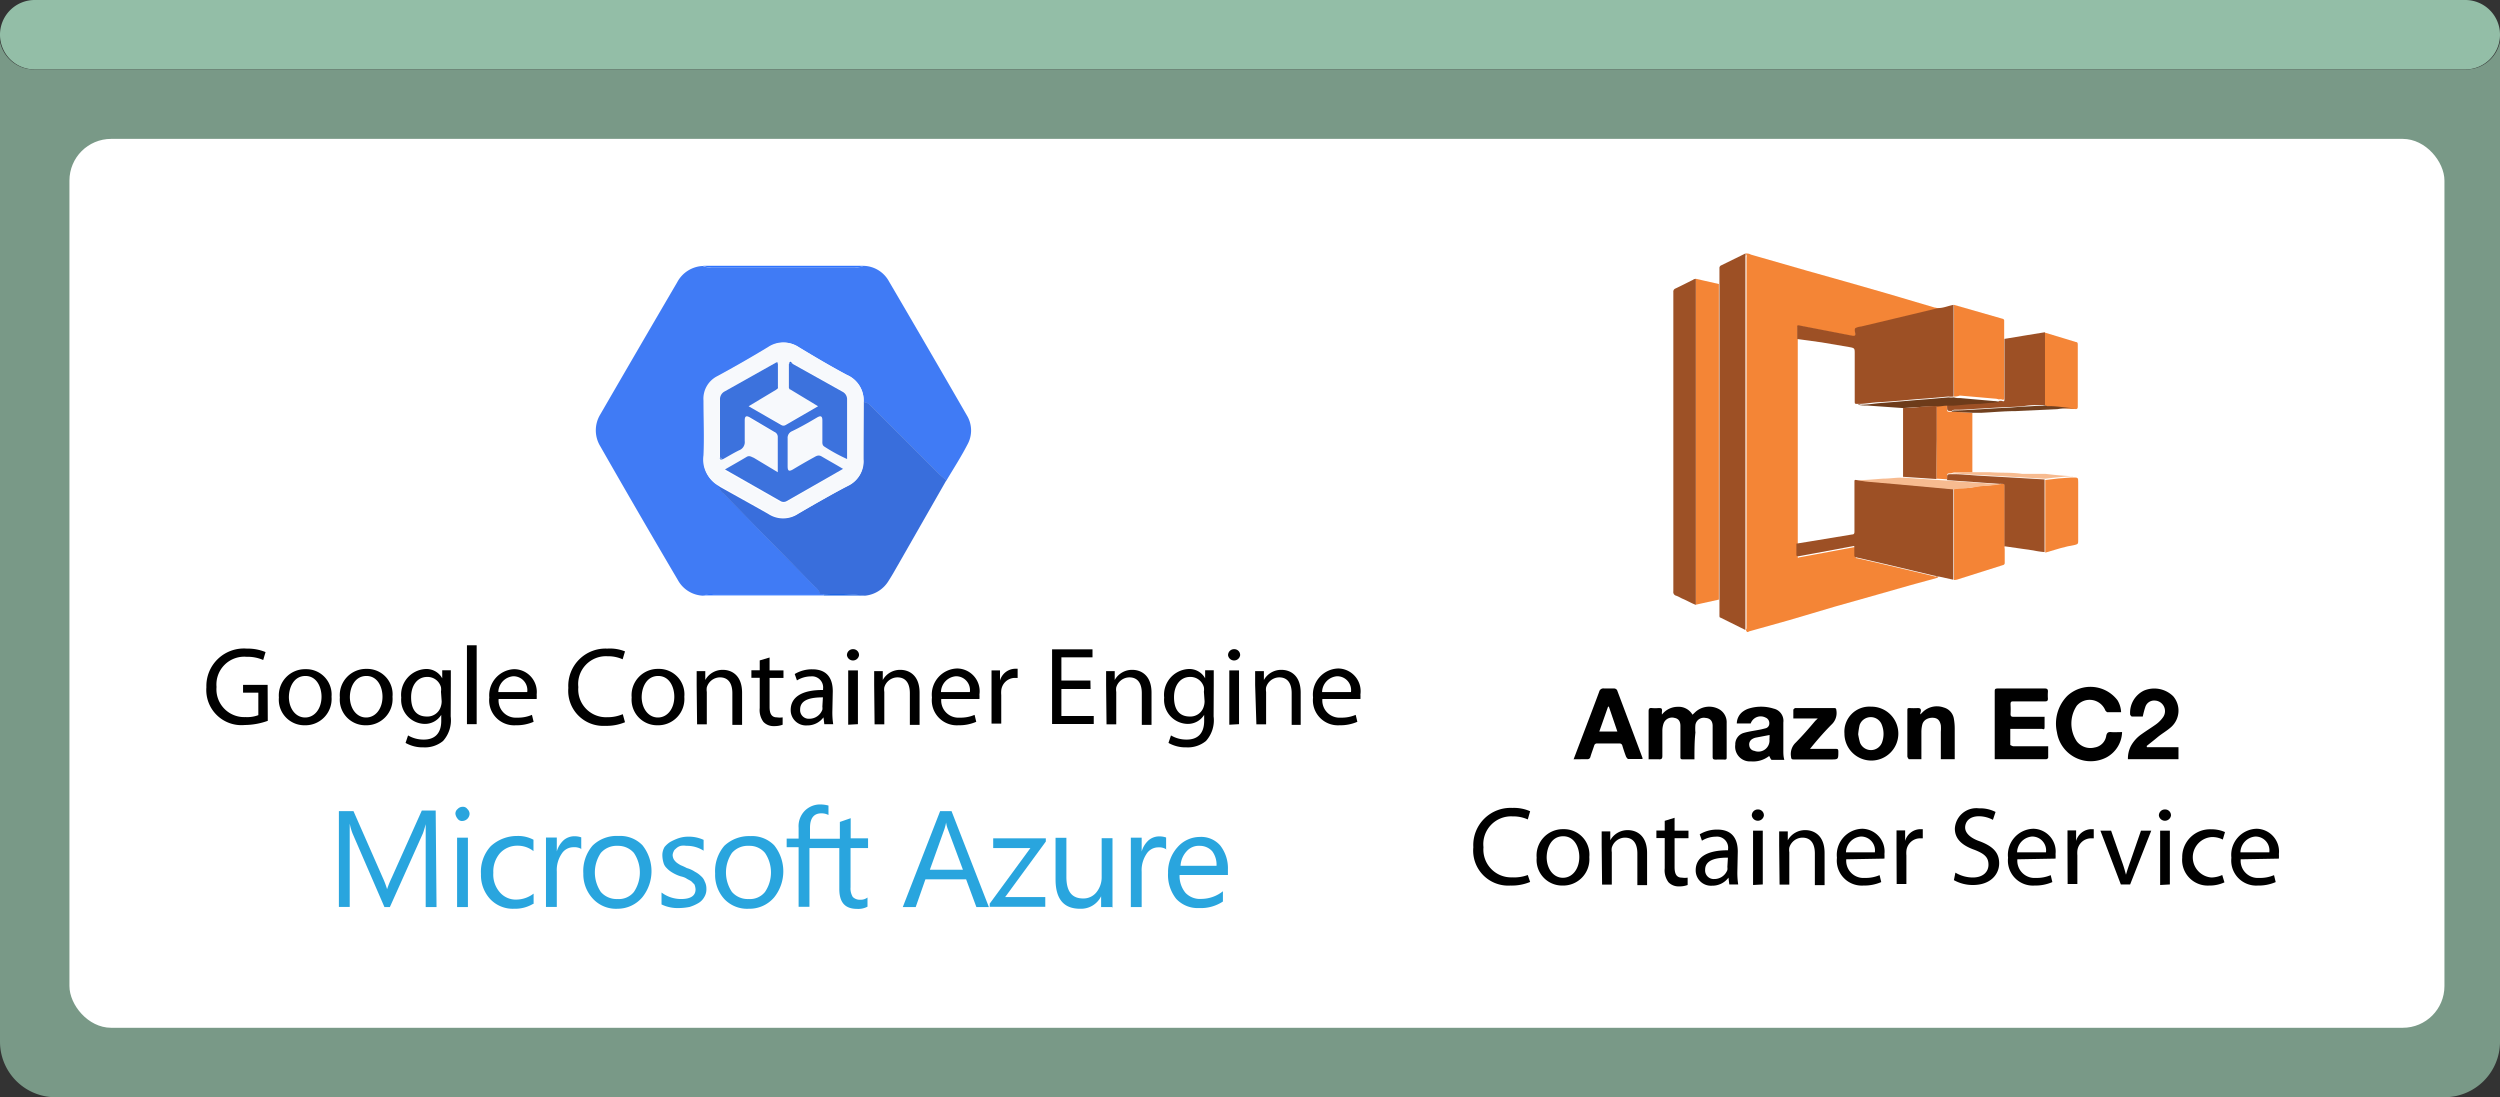 <svg xmlns="http://www.w3.org/2000/svg" id="Layer_1" data-name="Layer 1" viewBox="0 0 180 79"><rect x="0" y="0" width="180" height="79" fill="#333333" stroke="none"/><defs><style>.cls-1{fill:#93bea7}.cls-2{fill:#799987}.cls-3{fill:#fff}.cls-4{fill:#29a5de}.cls-5{fill:#f48536}.cls-6{fill:#9d5025}.cls-7{fill:#9d5126}.cls-8{fill:#f48436}.cls-9{fill:#f48537}.cls-10{fill:#71401f}.cls-11{fill:#f7bb90}.cls-12{fill:#6d3b1a}.cls-13{fill:#407bf5}.cls-14{fill:#396edc}.cls-15{fill:#2d73ff}.cls-16{fill:#1e66e5}.cls-17{fill:#f7f9fc}.cls-18{fill:#3c72dd}.cls-19{fill:#5c8ce4}.cls-20{fill:#2665db}.cls-21{fill:#2866da}</style></defs><title>container logo 2</title><path id="Rectangle-2-Copy-4" d="M2.5,0h175A2.5,2.5,0,0,1,180,2.5h0A2.5,2.5,0,0,1,177.5,5H2.5A2.5,2.5,0,0,1,0,2.5H0A2.5,2.5,0,0,1,2.5,0Z" class="cls-1"/><path d="M180,3V75a4,4,0,0,1-4,4H4a4,4,0,0,1-4-4V3H0A2.5,2.5,0,0,0,2.5,5h175A2.49,2.49,0,0,0,180,3Z" class="cls-2"/><rect id="Rectangle-13-Copy-12" width="171" height="64" x="5" y="10" class="cls-3" rx="3" ry="3"/><path id="path5" d="M31.43,65.31h-.78V60.67c0-.35,0-.82,0-1.33h0c-.08.31-.16.55-.2.66l-2.38,5.31h-.39L25.38,60a4.15,4.15,0,0,1-.2-.7h0v6h-.78V58.4h1.05l2.11,4.8a6.19,6.19,0,0,1,.31.82h0a7.41,7.41,0,0,1,.35-.86l2.15-4.8h1Z" class="cls-4"/><path id="path7" d="M33.3,59.11a.38.38,0,0,1-.35-.16.7.7,0,0,1-.16-.35.42.42,0,0,1,.16-.35.48.48,0,0,1,.35-.16.38.38,0,0,1,.35.16.48.48,0,0,1,.16.35.54.54,0,0,1-.51.51Zm.39,6.2h-.78v-5h.78Z" class="cls-4"/><path id="path9" d="M38.38,65.08a2.54,2.54,0,0,1-1.37.35,2.24,2.24,0,0,1-1.72-.7,2.54,2.54,0,0,1-.66-1.8,2.72,2.72,0,0,1,.7-2,2.79,2.79,0,0,1,1.91-.74,2.36,2.36,0,0,1,1.17.27v.82a1.84,1.84,0,0,0-1.17-.39,1.68,1.68,0,0,0-1.25.55,2,2,0,0,0-.47,1.4A1.93,1.93,0,0,0,36,64.26a1.51,1.51,0,0,0,1.21.51,2.08,2.08,0,0,0,1.21-.43v.74Z" class="cls-4"/><path id="path11" d="M41.93,61.17A1,1,0,0,0,41.3,61a1,1,0,0,0-.86.47,2.1,2.1,0,0,0-.35,1.29v2.54h-.78v-5h.78v1h0a1.73,1.73,0,0,1,.51-.82,1.19,1.19,0,0,1,.78-.27,1.46,1.46,0,0,1,.47.08v.82Z" class="cls-4"/><path id="path13" d="M44.47,65.43a2.26,2.26,0,0,1-1.76-.7A2.58,2.58,0,0,1,42,62.89a2.81,2.81,0,0,1,.66-2,2.47,2.47,0,0,1,1.87-.7,2.23,2.23,0,0,1,1.72.66,3,3,0,0,1,0,3.75A2.33,2.33,0,0,1,44.47,65.43Zm0-4.53a1.51,1.51,0,0,0-1.21.51,2.51,2.51,0,0,0,0,2.81,1.51,1.51,0,0,0,1.21.51,1.38,1.38,0,0,0,1.17-.51,2.51,2.51,0,0,0,0-2.81A1.5,1.5,0,0,0,44.5,60.9Z" class="cls-4"/><path id="path15" d="M47.63,65.12v-.86a2.34,2.34,0,0,0,1.4.47q1.05,0,1.05-.7a1.14,1.14,0,0,0-.08-.35l-.23-.23c-.12-.08-.23-.12-.35-.2s-.27-.12-.43-.16a2.69,2.69,0,0,1-.59-.27A1.73,1.73,0,0,1,48,62.5a.81.81,0,0,1-.23-.39,2,2,0,0,1-.08-.51,1.15,1.15,0,0,1,.16-.62,1.82,1.82,0,0,1,.39-.35,3.94,3.94,0,0,1,.59-.27,2.21,2.21,0,0,1,.7-.12,2.55,2.55,0,0,1,1.13.23v.78a2.23,2.23,0,0,0-1.25-.35,1.2,1.2,0,0,0-.39,0,.78.78,0,0,0-.31.16c-.08.08-.16.12-.2.23a.72.72,0,0,0-.08.27.74.74,0,0,0,.08.31,1,1,0,0,0,.2.23,2.18,2.18,0,0,0,.31.2,3.8,3.8,0,0,1,.43.2,2,2,0,0,1,.59.27,1.73,1.73,0,0,1,.43.31.89.89,0,0,1,.27.39,1.08,1.08,0,0,1,.12.51,1.06,1.06,0,0,1-.16.62,1.13,1.13,0,0,1-.43.43,3,3,0,0,1-.62.27,4.32,4.32,0,0,1-.74.08A2.69,2.69,0,0,1,47.63,65.12Z" class="cls-4"/><path id="path17" d="M53.91,65.43a2.26,2.26,0,0,1-1.76-.7,2.58,2.58,0,0,1-.66-1.83,2.81,2.81,0,0,1,.66-2,2.59,2.59,0,0,1,1.87-.7,2.23,2.23,0,0,1,1.72.66,3,3,0,0,1,0,3.75A2.33,2.33,0,0,1,53.91,65.43Zm0-4.53a1.51,1.51,0,0,0-1.21.51,2.51,2.51,0,0,0,0,2.81,1.51,1.51,0,0,0,1.21.51,1.38,1.38,0,0,0,1.17-.51,2.51,2.51,0,0,0,0-2.81A1.44,1.44,0,0,0,53.95,60.9Z" class="cls-4"/><path id="path19" d="M62.5,61.06v-.7H61.25V58.91l-.78.27v1.21H58.32v-.78q0-1.05.82-1.05a1.08,1.08,0,0,1,.51.12V58a2.36,2.36,0,0,0-.59-.08,1.56,1.56,0,0,0-1.13.47,1.59,1.59,0,0,0-.43,1.21v.78h-.86V61h.86v4.29h.78V61.06h2.15V64c0,1,.43,1.44,1.29,1.44a1.4,1.4,0,0,0,.74-.16v-.66a.78.78,0,0,1-.51.16.71.71,0,0,1-.55-.2,1.17,1.17,0,0,1-.16-.7V61.06Z" class="cls-4"/><path id="path21" d="M71.2,65.31h-.9l-.74-2H66.63l-.7,2H65l2.69-6.91h.82Zm-1.87-2.69-1.09-2.93a2,2,0,0,1-.12-.47h0a4,4,0,0,1-.12.47l-1.05,2.93Z" class="cls-4"/><path id="path23" d="M75.3,60.59l-2.93,4h2.89v.7h-4v-.23l2.93-4H71.51v-.7H75.3Z" class="cls-4"/><path id="path25" d="M80.06,65.31h-.78v-.78h0a1.61,1.61,0,0,1-1.52.9Q76,65.43,76,63.32v-3h.78v2.81c0,1.05.39,1.56,1.21,1.56a1.19,1.19,0,0,0,.94-.43,1.72,1.72,0,0,0,.39-1.13V60.35h.78v5Z" class="cls-4"/><path id="path27" d="M84,61.17a.94.94,0,0,0-.59-.16,1,1,0,0,0-.86.47,2.1,2.1,0,0,0-.35,1.29v2.54h-.78v-5h.78v1h0a1.73,1.73,0,0,1,.51-.82,1.19,1.19,0,0,1,.78-.27,1.46,1.46,0,0,1,.47.08v.82Z" class="cls-4"/><path id="path29" d="M88.41,63H84.93a1.9,1.9,0,0,0,.43,1.29,1.45,1.45,0,0,0,1.17.43,2.51,2.51,0,0,0,1.52-.55v.74a2.88,2.88,0,0,1-1.72.47,2.11,2.11,0,0,1-1.64-.66,2.76,2.76,0,0,1-.59-1.87A2.67,2.67,0,0,1,84.78,61a2.14,2.14,0,0,1,1.6-.74,1.81,1.81,0,0,1,1.48.62,2.66,2.66,0,0,1,.55,1.72V63Zm-.82-.66a1.62,1.62,0,0,0-.31-1.05,1.2,1.2,0,0,0-.9-.39,1.16,1.16,0,0,0-.94.39A1.65,1.65,0,0,0,85,62.34Z" class="cls-4"/><path d="M125.67,18.25c.14,0,.26,0,.39.08l4.07,1.17,2.84.8,2.93.84,3.38,1a1,1,0,0,1,.32.09l-3.09.74-2.47.59a1.1,1.1,0,0,0-.42.12c-.12.1,0,.29,0,.44s-.08.13-.16.11l-.88-.17-3-.58c-.11,0-.14,0-.14.11,0,.29,0,.58,0,.87,0,0,0,.08,0,.12q0,7.32,0,14.63c0,.26,0,.52,0,.78s0,.15.16.13l1.14-.21,2.74-.51c.09,0,.14,0,.13.11s0,.34,0,.52,0,.15.14.17l2,.46,3.58.85c.07,0,.16,0,.21.08l-1.94.53-2.49.71-2.94.83-3.38,1-2.82.79c-.06,0-.14.13-.22,0s0-.14,0-.21q0-13.36,0-26.72A.27.27,0,0,0,125.67,18.25Z" class="cls-5"/><path d="M125.67,18.25a.27.27,0,0,1,0,.18q0,13.36,0,26.72c0,.07,0,.15,0,.21l-1.79-.89c-.08,0-.08-.09-.08-.16,0-.33,0-.65,0-1,0-.05,0-.11,0-.16s0-.08,0-.12q0-11.24,0-22.48s0-.08,0-.12,0-.15,0-.23c0-.29,0-.59,0-.88a.21.21,0,0,1,.14-.22Z" class="cls-6"/><path d="M129.4,24.41c0-.29,0-.58,0-.87,0-.1,0-.13.14-.11l3,.58.88.17c.09,0,.16,0,.16-.11s-.08-.34,0-.44a1.1,1.1,0,0,1,.42-.12l2.47-.59,3.09-.74c.38,0,.73-.17,1.1-.23q0,3.18,0,6.37c0,.08,0,.15,0,.23a1.44,1.44,0,0,1-.38,0l-1.48.13-.92.07-1.5.13-.91.07c-.51,0-1,.11-1.52.13-.06,0-.13,0-.19,0-.22,0-.22,0-.22-.21q0-1.7,0-3.4c0-.39,0-.41-.39-.48l-2-.34Z" class="cls-6"/><path d="M139.44,41.52c-.05-.07-.14-.06-.21-.08l-3.58-.85-2-.46c-.09,0-.14-.06-.14-.17s0-.34,0-.52,0-.12-.13-.11l-2.74.51-1.14.21c-.11,0-.16,0-.16-.13s0-.52,0-.78l.75-.12,3.27-.54c.12,0,.16-.07.16-.19,0-.78,0-1.56,0-2.35,0-.42,0-.83,0-1.25,0-.09,0-.16.12-.13l.66.06,3.07.27,3.27.3v6.55l-1-.22A.72.72,0,0,0,139.44,41.52Z" class="cls-6"/><path d="M123.76,20.45s0,.08,0,.12q0,11.24,0,22.48s0,.08,0,.12l-1.67.37s0-.08,0-.12q0-11.61,0-23.23s0-.08,0-.12Z" class="cls-5"/><path d="M122.1,20.08s0,.08,0,.12q0,11.61,0,23.23s0,.08,0,.12c-.33-.12-.63-.31-1-.46-.14-.07-.27-.15-.42-.2a.27.27,0,0,1-.2-.31q0-10.78,0-21.55a.24.24,0,0,1,.16-.26c.42-.2.83-.41,1.25-.62A.34.34,0,0,1,122.1,20.08Z" class="cls-7"/><path d="M140.69,28.55c0-.08,0-.15,0-.23q0-3.18,0-6.37l3.49,1a.14.14,0,0,1,.12.16c0,.35,0,.7,0,1,0,.06,0,.12,0,.18q0,2.15,0,4.31c0,.13,0,.23-.17.16a.39.39,0,0,0-.21,0,1,1,0,0,0-.32-.06l-2.49-.22A1.15,1.15,0,0,1,140.69,28.55Z" class="cls-8"/><path d="M140.69,41.76q0-3.28,0-6.55a2.66,2.66,0,0,1,.44-.06c.32,0,.65,0,1-.09s.76-.07,1.13-.12l.85-.1c.23,0,.23,0,.23.23q0,2.13,0,4.26a.29.29,0,0,0,0,.18c0,.34,0,.69,0,1a.16.16,0,0,1-.14.18l-3.16,1A1.07,1.07,0,0,1,140.69,41.76Z" class="cls-8"/><path d="M144.32,39.33q0-2.13,0-4.26c0-.23,0-.23-.23-.23a.13.13,0,0,0-.09,0l-1.44-.1-2.37-.17s0-.09,0-.13c0-.29,0-.29.3-.3l.13,0c.58,0,1.15.06,1.72.1l3,.17,1.87.11q0,2.52,0,5c0,.08,0,.15,0,.23a6.24,6.24,0,0,1-.81-.12Z" class="cls-6"/><path d="M143.94,28.87a.39.39,0,0,1,.21,0c.17.06.17,0,.17-.16q0-2.15,0-4.31l1.51-.25,1.35-.22h.06q0,2.52,0,5c0,.08,0,.15,0,.23l-.18,0c-.41,0-.82,0-1.22.06s-1,.08-1.54.1-1.17.07-1.75.1-1.16.09-1.74.08c-.09,0-.21,0-.28.09-.33,0-.33,0-.34-.3,0-.06,0-.12,0-.18h.45c.63,0,1.25-.1,1.88-.13.34,0,.68,0,1-.08C143.67,28.92,143.81,29,143.94,28.87Z" class="cls-6"/><path d="M140.18,29.16c0,.06,0,.12,0,.18,0,.31,0,.32.34.3l1.49.08q0,2,0,4.08c0,.07,0,.14,0,.22l-1.23,0a.66.66,0,0,0-.29.06c-.3,0-.3,0-.3.3,0,0,0,.09,0,.13l-.77-.05q0-1.43,0-2.86,0-1.21,0-2.41C139.68,29.22,139.93,29.17,140.18,29.16Z" class="cls-8"/><path d="M147.26,39.79c0-.08,0-.15,0-.23q0-2.52,0-5,.93-.13,1.87-.18s.09,0,.11,0c.39,0,.39,0,.39.37,0,1.39,0,2.79,0,4.18,0,.18,0,.25-.22.3C148.68,39.35,148,39.57,147.26,39.79Z" class="cls-9"/><path d="M147.24,29.18c0-.08,0-.15,0-.23q0-2.52,0-5l2.24.68c.11,0,.12.1.12.2,0,1.48,0,3,0,4.44,0,.16-.06.2-.2.18l0,0c-.61,0-1.22-.14-1.83-.15A.47.47,0,0,1,147.24,29.18Z" class="cls-9"/><path d="M147.24,29.18a.47.47,0,0,0,.3.06c.62,0,1.22.13,1.83.15l0,0c-.41,0-.83,0-1.24.07l-1.47.07-1.53.07c-.81,0-1.62.08-2.44.12-.2,0-.4,0-.6,0H142l-1.49-.08c.07-.1.18-.09.28-.09.58,0,1.16-.05,1.74-.08s1.17-.08,1.75-.1,1-.08,1.54-.1.82-.06,1.22-.06Z" class="cls-10"/><path d="M149.23,34.29c0,.05-.07,0-.11,0q-.94.06-1.87.18l-1.87-.11-3-.17c-.57,0-1.15-.09-1.72-.1l-.13,0a.66.66,0,0,1,.29-.06L142,34c.44,0,.88,0,1.31,0,.76.06,1.53,0,2.29.12h.25c.48,0,1,0,1.44,0C147.94,34.2,148.58,34.26,149.23,34.29Z" class="cls-11"/><path d="M137,29.38l-2.53-.18c-.23,0-.46,0-.69-.06.06-.06.13,0,.19,0,.51,0,1-.09,1.52-.13l.91-.07,1.5-.13.92-.07,1.48-.13a1.44,1.44,0,0,0,.38,0,1.15,1.15,0,0,0,.44.05l2.49.22a1,1,0,0,1,.32.06c-.12.08-.27,0-.4.06-.34,0-.68.06-1,.08-.63,0-1.25.08-1.88.13h-.45c-.25,0-.5.06-.75.06a2.09,2.09,0,0,0-.33,0C138.4,29.27,137.71,29.35,137,29.38Z" class="cls-12"/><path d="M133.69,34.57l.08,0c.62,0,1.24-.07,1.85-.11.42,0,.84-.07,1.26-.07a.17.17,0,0,0,.14,0l2.4.16.77.05,2.37.17,1.44.1a.13.13,0,0,1,.09,0l-.85.1c-.38,0-.76.06-1.13.12s-.65.06-1,.09a2.66,2.66,0,0,0-.44.06l-3.27-.3-3.07-.27Z" class="cls-11"/><path d="M139.42,34.49l-2.4-.16a1.19,1.19,0,0,1,0-.13q0-2.37,0-4.75s0,0,0-.07c.7,0,1.39-.12,2.09-.14a2.09,2.09,0,0,1,.33,0q0,1.21,0,2.41Q139.42,33.06,139.42,34.49Z" class="cls-6"/><path d="M147.21,51.6c0,.27,0,.51,0,.75s-.11.13-.2.13h-2.27c0,.4,0,.78,0,1.16,0,0,.14.08.21.09h2.52c0,.29,0,.56,0,.82a.17.17,0,0,1-.13.11h-3.72c0-.09,0-.16,0-.23,0-1.54,0-3.08,0-4.61,0-.19,0-.25.25-.25h3.34c.19,0,.25.06.24.24a3.21,3.21,0,0,0,0,.49c0,.16-.06.2-.21.2H145c-.18,0-.25,0-.24.24a6.18,6.18,0,0,1,0,.67c0,.16.06.2.21.2h2.26Z"/><path d="M122,54.67h-.88c-.15,0-.13-.12-.13-.21,0-.65,0-1.29,0-1.94,0-.08,0-.16,0-.25,0-.35-.15-.53-.42-.58a.65.65,0,0,0-.78.37,1.59,1.59,0,0,0-.1.54c0,.61,0,1.22,0,1.83,0,.19-.06.25-.24.24s-.49,0-.75,0c0-.09,0-.16,0-.23,0-1.08,0-2.16,0-3.23,0-.19.06-.25.24-.23a2.54,2.54,0,0,0,.47,0c.19,0,.28,0,.25.25a1.16,1.16,0,0,0,0,.22,1.45,1.45,0,0,1,1.13-.56,1.15,1.15,0,0,1,1.07.57l.15-.14a1.48,1.48,0,0,1,1.76-.26,1.08,1.08,0,0,1,.55,1c0,.82,0,1.64,0,2.45,0,.13,0,.19-.18.18s-.42,0-.62,0-.21-.07-.21-.23c0-.63,0-1.26,0-1.9,0-.1,0-.19,0-.29,0-.38-.2-.56-.52-.58a.61.61,0,0,0-.72.5,2.77,2.77,0,0,0,0,.55C122,53.37,122,54,122,54.67Z"/><path d="M152.72,51.28c-.35,0-.66,0-1,0,0,0-.12-.08-.14-.14a1.22,1.22,0,0,0-2.05-.33,2.31,2.31,0,0,0,0,2.57,1.24,1.24,0,0,0,1.28.44,1,1,0,0,0,.84-.85c.05-.23.16-.28.36-.26s.5,0,.78,0a2.14,2.14,0,0,1-1.1,1.81,2.46,2.46,0,0,1-3.59-1.8,2.84,2.84,0,0,1,.75-2.62,2.45,2.45,0,0,1,3.61.32A1.79,1.79,0,0,1,152.72,51.28Z"/><path d="M113.3,54.67l.62-1.63c.41-1.08.82-2.15,1.22-3.23a.31.31,0,0,1,.36-.24c.24,0,.49,0,.73,0a.27.27,0,0,1,.2.12q.92,2.44,1.83,4.88s0,0,0,.08c-.35,0-.7,0-1.05,0,0,0-.1-.1-.13-.16-.1-.26-.19-.53-.27-.8a.2.2,0,0,0-.22-.16H115a.2.2,0,0,0-.22.16c-.09.27-.19.53-.27.8a.21.21,0,0,1-.24.17Zm3.15-2-.61-1.79h-.06l-.63,1.79Z"/><path d="M154.58,53.8h2.27v.86h-3.64a2,2,0,0,1,.21-.94,2.48,2.48,0,0,1,.79-.87c.32-.23.66-.44,1-.68a2.21,2.21,0,0,0,.53-.53.76.76,0,0,0-.61-1.2.66.66,0,0,0-.66.44,6.37,6.37,0,0,0-.19.71c-.26,0-.53,0-.8,0,0,0-.11-.09-.11-.15a1.77,1.77,0,0,1,1-1.72,1.94,1.94,0,0,1,2.1.41,1.59,1.59,0,0,1-.14,2.21c-.31.28-.69.49-1,.75s-.51.41-.77.62Z"/><path d="M126.05,52.09h-1a1.08,1.08,0,0,1,.47-.88,1.43,1.43,0,0,1,.38-.19,3,3,0,0,1,1.8,0,.9.9,0,0,1,.7,1c0,.67,0,1.34,0,2,0,.22,0,.44.07.69-.3,0-.6,0-.9,0-.07,0-.12-.17-.19-.28a1.87,1.87,0,0,1-1.31.39,1.06,1.06,0,0,1-1.13-1.2.85.85,0,0,1,.61-.85c.42-.12.86-.17,1.28-.26l.28-.07a.35.35,0,0,0,.28-.35.43.43,0,0,0-.28-.43A.76.76,0,0,0,126.05,52.09Zm1.36.83-1,.19a.78.78,0,0,0-.23.09.45.45,0,0,0-.23.49.42.42,0,0,0,.36.37.8.8,0,0,0,1.09-.83C127.41,53.13,127.41,53,127.41,52.92Z"/><path d="M138.25,51.44l.11-.09a1.46,1.46,0,0,1,1.59-.41,1,1,0,0,1,.73.82,4,4,0,0,1,.06.71c0,.66,0,1.32,0,2,0,.06,0,.12,0,.19h-1c0-.09,0-.17,0-.25,0-.57,0-1.14,0-1.72a2.72,2.72,0,0,0,0-.47c-.07-.36-.24-.52-.55-.54s-.68.12-.78.47a2.16,2.16,0,0,0-.07.55c0,.56,0,1.13,0,1.69,0,.08,0,.16,0,.27-.32,0-.62,0-.91,0,0,0-.1-.13-.1-.2,0-.7,0-1.4,0-2.1,0-.4,0-.8,0-1.2,0-.13,0-.19.18-.18a4.68,4.68,0,0,0,.56,0c.18,0,.25.05.23.23A1.71,1.71,0,0,0,138.25,51.44Z"/><path d="M134.72,50.88a1.94,1.94,0,1,1-1.92,1.93A1.8,1.8,0,0,1,134.72,50.88Zm-.93,2a5.23,5.23,0,0,0,.13.59.85.85,0,0,0,1.58,0,1.79,1.79,0,0,0,0-1.26.85.85,0,0,0-1.61,0A5.38,5.38,0,0,0,133.79,52.85Z"/><path d="M130.88,51.73h-1.76c0-.23,0-.43,0-.64,0,0,.09-.11.14-.11h2.81c.12,0,.14.06.15.17a1.13,1.13,0,0,1-.33,1c-.49.49-.94,1-1.4,1.56l-.17.21.27,0h1.56c.15,0,.21,0,.21.2,0,.56,0,.56-.54.56h-2.63c-.17,0-.22,0-.24-.22a1.13,1.13,0,0,1,.35-1c.49-.5.93-1,1.4-1.56Z"/><path d="M62.17,19.14A2.14,2.14,0,0,1,64,20.25q2.82,4.81,5.61,9.65A2.09,2.09,0,0,1,69.66,32c-.46.89-1,1.73-1.52,2.6-.18-.16-.38-.32-.55-.49l-4.75-4.74c-.19-.19-.36-.4-.66-.4A2,2,0,0,0,61,27c-1.17-.62-2.32-1.3-3.47-2a1.94,1.94,0,0,0-2.15,0q-1.82,1.08-3.66,2.1a1.82,1.82,0,0,0-1,1.76c0,1.31,0,2.63,0,3.94A2.08,2.08,0,0,0,51.77,35a.9.9,0,0,0,.36.56l6.57,6.69a1.1,1.1,0,0,1,.39.55H51.35a1.32,1.32,0,0,0-.72.09,2.16,2.16,0,0,1-1.82-1.12Q46,37,43.22,32.13a2.2,2.2,0,0,1,0-2.29q2.76-4.77,5.54-9.52a2.2,2.2,0,0,1,1.85-1.17,1.07,1.07,0,0,0,.61.09H61.56A1.08,1.08,0,0,0,62.17,19.14Z" class="cls-13"/><path d="M62.18,28.95c.3,0,.47.21.66.4l4.75,4.74c.17.17.37.33.55.49l-3.48,6.09c-.22.38-.43.76-.67,1.13a2.24,2.24,0,0,1-1.71,1.09,17.45,17.45,0,0,0-3-.09h-.22a1.1,1.1,0,0,0-.39-.55l-6.57-6.69a.9.9,0,0,1-.36-.56c1.19.67,2.39,1.33,3.57,2a1.94,1.94,0,0,0,2.15,0c1.18-.7,2.36-1.39,3.57-2a1.92,1.92,0,0,0,1.11-1.89C62.14,31.69,62.17,30.32,62.18,28.95Z" class="cls-14"/><path d="M62.17,19.14a1.08,1.08,0,0,1-.61.09H51.24a1.07,1.07,0,0,1-.61-.09l8.62,0Z" class="cls-15"/><path d="M59.09,42.78h.22v.09H50.63a1.32,1.32,0,0,1,.72-.09Z" class="cls-15"/><path d="M59.31,42.88v-.09a17.46,17.46,0,0,1,3,.09Z" class="cls-16"/><path d="M62.18,28.95c0,1.37,0,2.74,0,4.11a1.92,1.92,0,0,1-1.11,1.89c-1.2.66-2.39,1.34-3.57,2a1.94,1.94,0,0,1-2.15,0c-1.18-.69-2.38-1.35-3.57-2a2.08,2.08,0,0,1-1.13-2.17c.06-1.31,0-2.63,0-3.94a1.82,1.82,0,0,1,1-1.76q1.85-1,3.66-2.1a1.94,1.94,0,0,1,2.15,0c1.14.68,2.29,1.36,3.47,2A2,2,0,0,1,62.18,28.95Zm-6.19-1V26.21c0-.08,0-.15-.11-.12l-3.72,2.09a.63.63,0,0,0-.34.6q0,2.08,0,4.16c0,.07-.05.14,0,.18s.09,0,.14,0c.4-.22.79-.46,1.2-.66a.63.63,0,0,0,.4-.67c0-.49,0-1,0-1.48,0-.32.12-.36.38-.21l1.83,1.05a.39.39,0,0,1,.24.36c0,.81,0,1.63,0,2.54l-1.76-1c-.17-.1-.32-.19-.52-.06-.48.29-1,.57-1.55.9l4,2.28a.44.44,0,0,0,.44,0L60.7,33.8c-.57-.33-1.07-.6-1.55-.9-.21-.12-.36,0-.53.06-.51.29-1,.58-1.53.88-.31.19-.38.09-.38-.24,0-.67,0-1.33,0-2a.51.51,0,0,1,.29-.5c.62-.34,1.23-.69,1.83-1,.26-.15.38-.11.38.21,0,.48,0,1,0,1.43,0,.17,0,.35.15.46A12.21,12.21,0,0,0,61,33c0-1.47,0-2.87,0-4.28a.6.6,0,0,0-.32-.56l-3.58-2c-.1,0-.21-.34-.29,0v1.72a.1.1,0,0,0,.1.11l2,1.21-2.33,1.35a.3.3,0,0,1-.32,0L53.9,29.25l2-1.2C55.95,28,56,28,56,27.93Z" class="cls-17"/><path d="M51.84,32.94q0-2.08,0-4.16a.63.63,0,0,1,.34-.6l3.72-2.09.11.12v1.72l-.11.12-2,1.2,2.35,1.35a.3.3,0,0,0,.32,0l2.33-1.35-2-1.21-.1-.11V26.21h.29l3.58,2a.6.6,0,0,1,.32.56c0,1.4,0,2.81,0,4.28a12.21,12.21,0,0,1-1.63-.89c-.18-.11-.15-.29-.15-.46,0-.48,0-1,0-1.43,0-.32-.12-.36-.38-.21-.61.36-1.22.71-1.83,1a.51.51,0,0,0-.29.5c0,.67,0,1.33,0,2,0,.32.07.42.38.24.5-.3,1-.59,1.53-.88.17-.1.32-.18.53-.06.49.29,1,.57,1.55.9l-4.06,2.32a.44.44,0,0,1-.44,0l-4-2.28c.58-.34,1.07-.61,1.55-.9.21-.13.35,0,.52.06L56,34c0-.92,0-1.73,0-2.54a.39.39,0,0,0-.24-.36L54,30.06c-.26-.15-.38-.11-.38.21,0,.49,0,1,0,1.48a.63.63,0,0,1-.4.67c-.41.2-.8.44-1.2.66Z" class="cls-18"/><path d="M51.84,32.94l.16.14s-.1.06-.14,0S51.81,33,51.84,32.94Z" class="cls-19"/><path d="M57.1,26.2h-.29C56.89,25.86,57,26.17,57.1,26.2Z" class="cls-20"/><path d="M56,26.21l-.11-.12C56,26.06,56,26.13,56,26.21Z" class="cls-21"/><path d="M55.88,28l.11-.12C56,28,55.95,28,55.88,28Z" class="cls-21"/><path d="M56.81,27.93l.1.11A.1.1,0,0,1,56.81,27.93Z" class="cls-20"/><path d="M19.28,51.9a5,5,0,0,1-1.65.3,2.53,2.53,0,0,1-2.77-2.72,2.7,2.7,0,0,1,2.92-2.78,3.34,3.34,0,0,1,1.34.25l-.17.57a2.79,2.79,0,0,0-1.19-.23,2,2,0,0,0-2.17,2.17,2,2,0,0,0,2.08,2.17,2.27,2.27,0,0,0,.93-.14V49.87h-1.1v-.56h1.77Z"/><path d="M23.87,50.17a1.89,1.89,0,0,1-1.93,2.05,1.84,1.84,0,0,1-1.86-2A1.89,1.89,0,0,1,22,48.18,1.83,1.83,0,0,1,23.87,50.17Zm-3.07,0c0,.85.49,1.49,1.17,1.49s1.18-.63,1.18-1.5c0-.66-.33-1.49-1.16-1.49S20.8,49.48,20.8,50.21Z"/><path d="M28.26,50.17a1.89,1.89,0,0,1-1.93,2.05,1.84,1.84,0,0,1-1.86-2,1.89,1.89,0,0,1,1.92-2.06A1.83,1.83,0,0,1,28.26,50.17Zm-3.07,0c0,.85.49,1.49,1.17,1.49s1.18-.63,1.18-1.5c0-.66-.33-1.49-1.16-1.49S25.19,49.48,25.19,50.21Z"/><path d="M32.45,51.58a2.23,2.23,0,0,1-.55,1.77,2.05,2.05,0,0,1-1.41.46,2.49,2.49,0,0,1-1.29-.32l.18-.54a2.18,2.18,0,0,0,1.14.3c.72,0,1.25-.38,1.25-1.35v-.43h0a1.38,1.38,0,0,1-1.23.65,1.73,1.73,0,0,1-1.65-1.89,1.86,1.86,0,0,1,1.74-2.06,1.29,1.29,0,0,1,1.21.67h0l0-.58h.62c0,.28,0,.59,0,1.06Zm-.7-1.78a1,1,0,0,0,0-.32,1,1,0,0,0-1-.74c-.67,0-1.15.57-1.15,1.46s.38,1.39,1.14,1.39a1,1,0,0,0,1-.72,1.22,1.22,0,0,0,.06-.38Z"/><path d="M33.62,46.46h.7v5.68h-.7Z"/><path d="M35.9,50.33a1.24,1.24,0,0,0,1.33,1.34,2.54,2.54,0,0,0,1.07-.2l.12.5a3.1,3.1,0,0,1-1.29.25,1.8,1.8,0,0,1-1.9-2A1.88,1.88,0,0,1,37,48.18,1.64,1.64,0,0,1,38.64,50a2.71,2.71,0,0,1,0,.33Zm2.06-.5a1,1,0,0,0-1-1.14,1.17,1.17,0,0,0-1.08,1.14Z"/><path d="M45,52a3.43,3.43,0,0,1-1.42.26,2.52,2.52,0,0,1-2.66-2.73,2.68,2.68,0,0,1,2.81-2.83A2.9,2.9,0,0,1,45,46.9l-.17.57a2.53,2.53,0,0,0-1.09-.22,2,2,0,0,0-2.1,2.22,2,2,0,0,0,2.07,2.17,2.79,2.79,0,0,0,1.13-.22Z"/><path d="M49.27,50.17a1.89,1.89,0,0,1-1.93,2.05,1.84,1.84,0,0,1-1.86-2,1.89,1.89,0,0,1,1.92-2.06A1.83,1.83,0,0,1,49.27,50.17Zm-3.07,0c0,.85.49,1.49,1.17,1.49s1.18-.63,1.18-1.5c0-.66-.33-1.49-1.16-1.49S46.2,49.48,46.2,50.21Z"/><path d="M50.16,49.32c0-.4,0-.73,0-1h.62l0,.64h0a1.42,1.42,0,0,1,1.28-.73c.54,0,1.37.32,1.37,1.65v2.31h-.7V49.91c0-.62-.23-1.14-.9-1.14a1,1,0,0,0-.94.72,1,1,0,0,0,0,.33v2.33h-.7Z"/><path d="M55.41,47.34v.93h1v.54h-1v2.09c0,.48.14.75.53.75a1.31,1.31,0,0,0,.41,0l0,.53a1.69,1.69,0,0,1-.62.1,1,1,0,0,1-.76-.3,1.43,1.43,0,0,1-.27-1V48.8h-.6v-.54h.6v-.71Z"/><path d="M59.93,51.21a5.46,5.46,0,0,0,.06.93h-.64l-.06-.49h0a1.44,1.44,0,0,1-1.18.58,1.1,1.1,0,0,1-1.18-1.11c0-.94.83-1.45,2.33-1.44V49.6a.8.8,0,0,0-.88-.9,1.93,1.93,0,0,0-1,.29l-.16-.46a2.41,2.41,0,0,1,1.27-.34c1.18,0,1.47.81,1.47,1.58Zm-.68-1c-.77,0-1.64.12-1.64.87a.62.62,0,0,0,.66.67,1,1,0,0,0,.94-.65.75.75,0,0,0,0-.22Z"/><path d="M61.85,47.18a.44.44,0,0,1-.87,0,.43.43,0,0,1,.44-.44A.42.42,0,0,1,61.85,47.18Zm-.78,5V48.27h.7v3.87Z"/><path d="M62.94,49.32c0-.4,0-.73,0-1h.62l0,.64h0a1.42,1.42,0,0,1,1.28-.73c.54,0,1.37.32,1.37,1.65v2.31h-.7V49.91c0-.62-.23-1.14-.9-1.14a1,1,0,0,0-.94.72,1,1,0,0,0,0,.33v2.33h-.7Z"/><path d="M67.77,50.33a1.24,1.24,0,0,0,1.33,1.34,2.54,2.54,0,0,0,1.07-.2l.12.5a3.1,3.1,0,0,1-1.29.25,1.8,1.8,0,0,1-1.9-2,1.88,1.88,0,0,1,1.82-2.09A1.64,1.64,0,0,1,70.52,50a2.71,2.71,0,0,1,0,.33Zm2.06-.5a1,1,0,0,0-1-1.14,1.17,1.17,0,0,0-1.08,1.14Z"/><path d="M71.39,49.48c0-.46,0-.85,0-1.21H72L72,49h0a1.16,1.16,0,0,1,1.07-.85l.2,0v.66l-.24,0a1,1,0,0,0-.94.9,1.91,1.91,0,0,0,0,.33v2.06h-.7Z"/><path d="M78.52,49.61H76.42v1.94h2.33v.58h-3V46.75h2.91v.58H76.42V49h2.09Z"/><path d="M79.64,49.32c0-.4,0-.73,0-1h.62l0,.64h0a1.42,1.42,0,0,1,1.28-.73c.54,0,1.37.32,1.37,1.65v2.31h-.7V49.91c0-.62-.23-1.14-.9-1.14a1,1,0,0,0-.94.72,1,1,0,0,0,0,.33v2.33h-.7Z"/><path d="M87.38,51.58a2.23,2.23,0,0,1-.55,1.77,2.05,2.05,0,0,1-1.41.46,2.49,2.49,0,0,1-1.29-.32l.18-.54a2.18,2.18,0,0,0,1.14.3c.72,0,1.25-.38,1.25-1.35v-.43h0a1.38,1.38,0,0,1-1.23.65,1.73,1.73,0,0,1-1.65-1.89,1.86,1.86,0,0,1,1.74-2.06,1.29,1.29,0,0,1,1.21.67h0l0-.58h.62c0,.28,0,.59,0,1.06Zm-.7-1.78a1,1,0,0,0,0-.32,1,1,0,0,0-1-.74c-.67,0-1.15.57-1.15,1.46s.38,1.39,1.14,1.39a1,1,0,0,0,1-.72,1.25,1.25,0,0,0,.06-.38Z"/><path d="M89.29,47.18a.44.44,0,0,1-.87,0,.43.43,0,0,1,.44-.44A.42.42,0,0,1,89.29,47.18Zm-.78,5V48.27h.7v3.87Z"/><path d="M90.37,49.32c0-.4,0-.73,0-1H91l0,.64h0a1.42,1.42,0,0,1,1.28-.73c.54,0,1.37.32,1.37,1.65v2.31H93V49.91c0-.62-.23-1.14-.9-1.14a1,1,0,0,0-.94.72,1,1,0,0,0,0,.33v2.33h-.7Z"/><path d="M95.21,50.33a1.24,1.24,0,0,0,1.33,1.34,2.54,2.54,0,0,0,1.07-.2l.12.5a3.1,3.1,0,0,1-1.29.25,1.8,1.8,0,0,1-1.9-2,1.88,1.88,0,0,1,1.82-2.09A1.64,1.64,0,0,1,97.95,50a2.71,2.71,0,0,1,0,.33Zm2.06-.5a1,1,0,0,0-1-1.14,1.17,1.17,0,0,0-1.08,1.14Z"/><path d="M110.17,63.5a3.43,3.43,0,0,1-1.42.26A2.52,2.52,0,0,1,106.08,61a2.68,2.68,0,0,1,2.81-2.83,2.89,2.89,0,0,1,1.28.24L110,59a2.53,2.53,0,0,0-1.09-.22,2,2,0,0,0-2.1,2.22,2,2,0,0,0,2.07,2.17A2.78,2.78,0,0,0,110,63Z"/><path d="M114.43,61.71a1.89,1.89,0,0,1-1.93,2.05,1.84,1.84,0,0,1-1.86-2,1.89,1.89,0,0,1,1.92-2.06A1.83,1.83,0,0,1,114.43,61.71Zm-3.07,0c0,.85.49,1.49,1.17,1.49s1.18-.63,1.18-1.5c0-.66-.33-1.49-1.16-1.49S111.36,61,111.36,61.75Z"/><path d="M115.32,60.86c0-.4,0-.73,0-1h.62l0,.64h0a1.42,1.42,0,0,1,1.28-.73c.54,0,1.37.32,1.37,1.65v2.31h-.7V61.45c0-.62-.23-1.14-.9-1.14a1,1,0,0,0-.94.72,1,1,0,0,0,0,.33v2.33h-.7Z"/><path d="M120.57,58.88v.93h1v.54h-1v2.09c0,.48.14.75.53.75a1.3,1.3,0,0,0,.41,0l0,.53a1.69,1.69,0,0,1-.62.1,1,1,0,0,1-.76-.3,1.43,1.43,0,0,1-.27-1V60.34h-.6v-.54h.6V59.1Z"/><path d="M125.09,62.75a5.46,5.46,0,0,0,.06.93h-.64l-.06-.49h0a1.44,1.44,0,0,1-1.18.58,1.1,1.1,0,0,1-1.18-1.11c0-.94.83-1.45,2.33-1.44v-.08a.8.8,0,0,0-.88-.9,1.93,1.93,0,0,0-1,.29l-.16-.46a2.41,2.41,0,0,1,1.27-.34c1.18,0,1.47.81,1.47,1.58Zm-.68-1c-.77,0-1.64.12-1.64.87a.62.62,0,0,0,.66.67,1,1,0,0,0,.94-.65.75.75,0,0,0,0-.22Z"/><path d="M127,58.72a.44.44,0,0,1-.87,0,.43.43,0,0,1,.44-.44A.42.42,0,0,1,127,58.72Zm-.78,5V59.81h.7v3.87Z"/><path d="M128.1,60.86c0-.4,0-.73,0-1h.62l0,.64h0a1.42,1.42,0,0,1,1.28-.73c.54,0,1.37.32,1.37,1.65v2.31h-.7V61.45c0-.62-.23-1.14-.9-1.14a1,1,0,0,0-.94.72,1,1,0,0,0,0,.33v2.33h-.7Z"/><path d="M132.93,61.87a1.24,1.24,0,0,0,1.33,1.34,2.54,2.54,0,0,0,1.07-.2l.12.5a3.1,3.1,0,0,1-1.29.25,1.8,1.8,0,0,1-1.9-2,1.88,1.88,0,0,1,1.82-2.09,1.64,1.64,0,0,1,1.6,1.82,2.71,2.71,0,0,1,0,.33Zm2.06-.5a1,1,0,0,0-1-1.14,1.17,1.17,0,0,0-1.08,1.14Z"/><path d="M136.55,61c0-.46,0-.85,0-1.21h.62l0,.76h0a1.16,1.16,0,0,1,1.07-.85l.2,0v.66l-.24,0a1,1,0,0,0-.94.9,1.91,1.91,0,0,0,0,.33v2.06h-.7Z"/><path d="M140.79,62.83a2.46,2.46,0,0,0,1.25.35c.71,0,1.13-.38,1.13-.92s-.29-.79-1-1.07c-.88-.31-1.42-.77-1.42-1.53a1.55,1.55,0,0,1,1.74-1.46,2.44,2.44,0,0,1,1.19.26l-.19.57a2.15,2.15,0,0,0-1-.26c-.74,0-1,.44-1,.81s.33.75,1.07,1c.91.35,1.38.79,1.38,1.58s-.62,1.56-1.89,1.56a2.78,2.78,0,0,1-1.37-.35Z"/><path d="M145.25,61.87a1.24,1.24,0,0,0,1.33,1.34,2.54,2.54,0,0,0,1.07-.2l.12.5a3.1,3.1,0,0,1-1.29.25,1.8,1.8,0,0,1-1.9-2,1.88,1.88,0,0,1,1.82-2.09,1.64,1.64,0,0,1,1.6,1.82,2.71,2.71,0,0,1,0,.33Zm2.06-.5a1,1,0,0,0-1-1.14,1.17,1.17,0,0,0-1.08,1.14Z"/><path d="M148.86,61c0-.46,0-.85,0-1.21h.62l0,.76h0a1.16,1.16,0,0,1,1.07-.85l.2,0v.66l-.24,0a1,1,0,0,0-.94.9,1.91,1.91,0,0,0,0,.33v2.06h-.7Z"/><path d="M152,59.81l.76,2.17a10,10,0,0,1,.31,1h0c.09-.32.2-.64.33-1l.75-2.17h.74l-1.52,3.87h-.67l-1.47-3.87Z"/><path d="M156.31,58.72a.44.44,0,0,1-.87,0,.43.43,0,0,1,.44-.44A.42.42,0,0,1,156.31,58.72Zm-.78,5V59.81h.7v3.87Z"/><path d="M160.16,63.53a2.56,2.56,0,0,1-1.11.23,1.84,1.84,0,0,1-1.93-2,2,2,0,0,1,2.08-2.05,2.36,2.36,0,0,1,1,.2l-.16.54a1.63,1.63,0,0,0-.82-.18,1.46,1.46,0,0,0,0,2.91A2,2,0,0,0,160,63Z"/><path d="M161.33,61.87a1.24,1.24,0,0,0,1.33,1.34,2.54,2.54,0,0,0,1.07-.2l.12.5a3.1,3.1,0,0,1-1.29.25,1.8,1.8,0,0,1-1.9-2,1.88,1.88,0,0,1,1.82-2.09,1.64,1.64,0,0,1,1.6,1.82,2.71,2.71,0,0,1,0,.33Zm2.06-.5a1,1,0,0,0-1-1.14,1.17,1.17,0,0,0-1.08,1.14Z"/></svg>